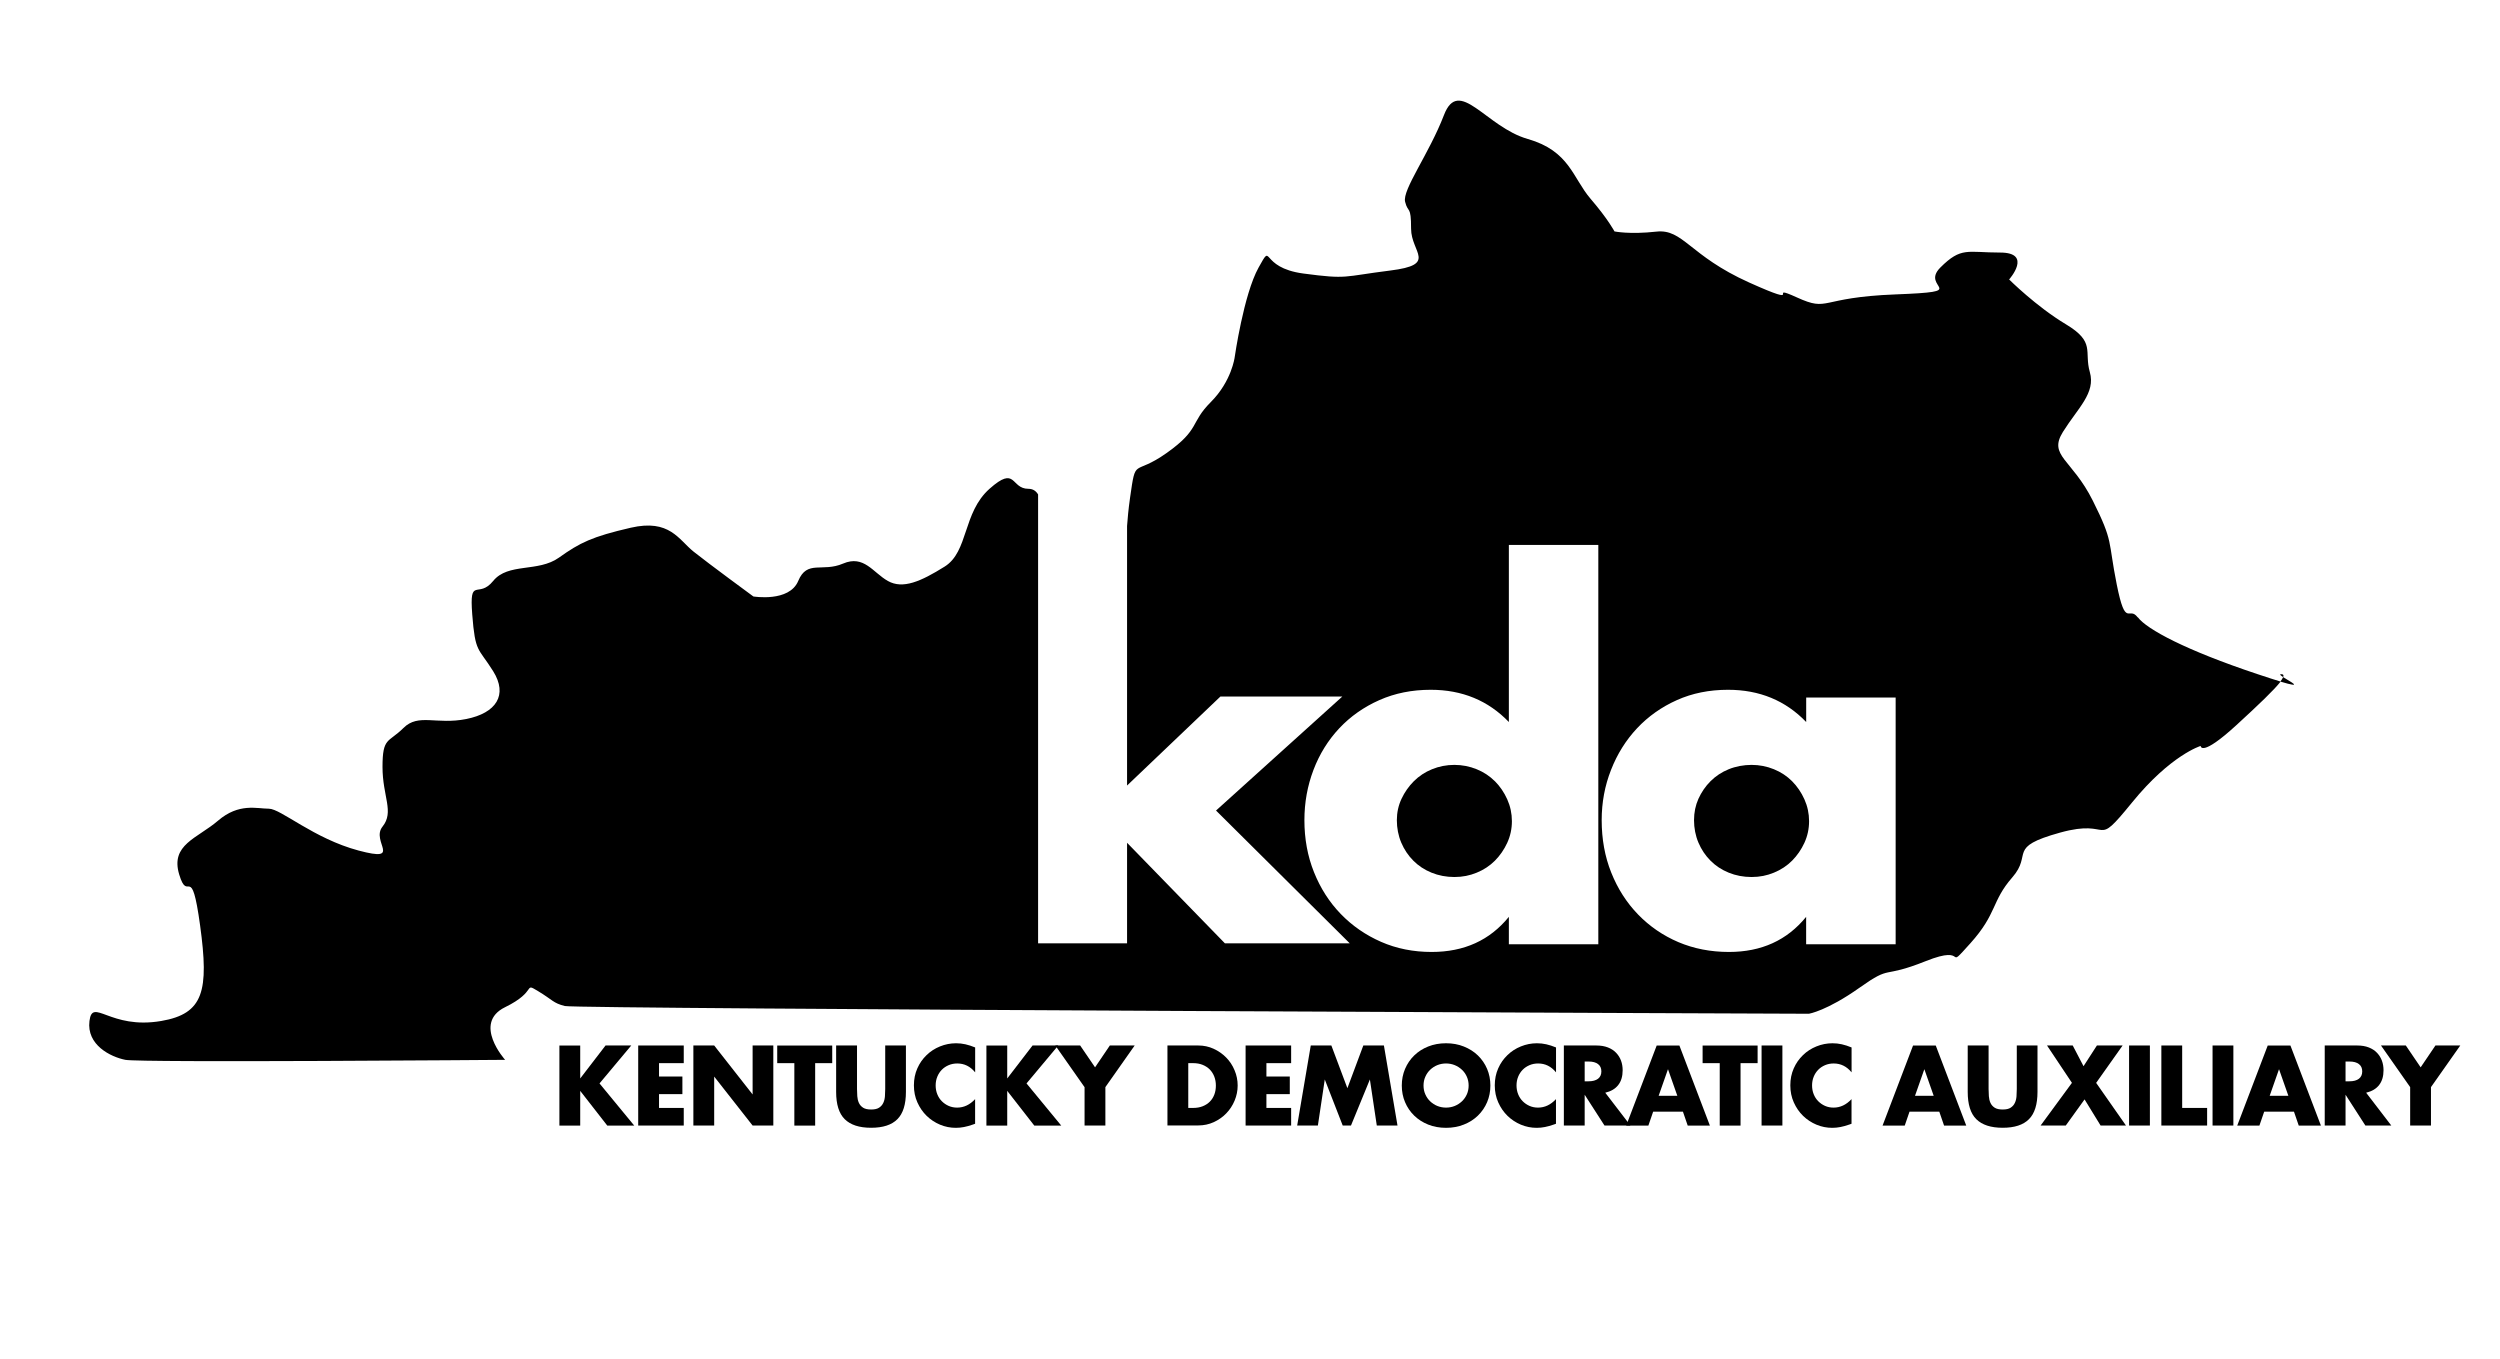 <?xml version="1.0" encoding="UTF-8"?>
<svg id="Layer_1" data-name="Layer 1"
  xmlns="http://www.w3.org/2000/svg" viewBox="0 0 460 250">
  <defs>
    <style>
      .cls-1 {
        fill: currentColor;
        stroke-width: 0px;
      }
    </style>
  </defs>
  <g>
    <path class="cls-1" d="M275.06,143.75c-.94-.94-2.05-1.68-3.35-2.21-1.3-.53-2.67-.8-4.11-.8s-2.82.27-4.11.8c-1.3.53-2.41,1.27-3.35,2.21-.94.94-1.69,2.02-2.26,3.23-.57,1.21-.86,2.52-.86,3.94s.27,2.85.81,4.12c.54,1.27,1.28,2.38,2.22,3.32.93.94,2.05,1.68,3.35,2.21,1.3.53,2.7.8,4.21.8s2.82-.27,4.11-.8c1.3-.53,2.41-1.27,3.35-2.21.93-.94,1.69-2.04,2.26-3.28.57-1.24.86-2.57.86-3.98s-.29-2.76-.86-4.03c-.57-1.27-1.33-2.38-2.26-3.32Z"/>
    <path class="cls-1" d="M329.75,143.75c-.94-.94-2.05-1.68-3.35-2.21-1.3-.53-2.67-.8-4.11-.8s-2.91.27-4.21.8c-1.3.53-2.41,1.27-3.35,2.21-.94.94-1.67,2.02-2.22,3.23-.54,1.21-.81,2.52-.81,3.94s.27,2.85.81,4.12c.54,1.27,1.28,2.38,2.22,3.32.93.94,2.05,1.68,3.35,2.21,1.3.53,2.7.8,4.21.8s2.82-.27,4.11-.8c1.3-.53,2.41-1.27,3.35-2.21.93-.94,1.69-2.04,2.26-3.28.57-1.24.86-2.57.86-3.98s-.29-2.76-.86-4.03c-.57-1.27-1.33-2.38-2.26-3.32Z"/>
    <path class="cls-1" d="M420.09,124.59c-.08.21-.24.48-.5.82,4.56,1.37,1.78.01.5-.82Z"/>
    <path class="cls-1" d="M419.74,124.05c-.38,0-.11.24.36.54.14-.36.03-.54-.36-.54Z"/>
    <path class="cls-1" d="M393.33,113.59c-1.65-2.2-2.2,2.2-3.85-6.05-1.65-8.25-.55-7.7-4.4-15.41-3.85-7.7-8.25-8.25-5.5-12.66,2.75-4.4,6.05-7.15,4.95-11-1.1-3.85,1.1-5.5-4.4-8.8-5.5-3.3-10.45-8.25-10.45-8.25,0,0,4.4-4.95-1.65-4.95s-7.15-1.1-11,2.75,6.05,4.4-8.25,4.95-12.11,3.3-18.16.55c-6.05-2.75,2.2,2.2-8.8-2.75-11-4.95-12.11-9.9-17.06-9.35s-7.7-.04-7.7-.04c0,0-1.1-2.16-4.4-6.01s-3.85-8.8-11.56-11c-7.7-2.2-12.66-11.56-15.41-4.4-2.75,7.15-7.7,13.76-7.15,15.96.55,2.2,1.1.55,1.1,4.95s4.95,6.6-3.85,7.7c-8.8,1.1-7.7,1.65-15.96.55-8.25-1.1-5.5-6.05-8.25-1.1-2.75,4.95-4.4,16.51-4.4,16.51,0,0-.55,4.4-4.4,8.25s-1.9,4.95-8.1,9.35-5.65.55-6.75,8.25c-.31,2.18-.45,3.86-.55,5.2v47.75l17.18-16.38h22.43l-23.24,20.98,24.6,24.43h-22.97l-18-18.5v18.5h-16.37v-82.59c-.38-.63-.93-1.04-1.79-1.04-3.3,0-2.2-4.4-7.15,0-4.95,4.4-3.85,11.56-8.25,14.31-4.4,2.75-7.7,4.2-10.45,2.65-2.75-1.55-4.4-4.85-8.25-3.2-3.85,1.65-6.6-.75-8.25,3.2-1.65,3.95-8.25,2.85-8.25,2.85,0,0-8.25-6.05-11-8.25-2.75-2.2-4.4-6.05-11.56-4.4-7.15,1.65-9.35,2.75-13.21,5.5-3.85,2.75-9.35.9-12.11,4.3-2.75,3.4-4.4-1-3.85,6.15s1.1,6.05,3.85,10.45c2.75,4.4.55,7.7-4.95,8.8-5.5,1.1-8.8-1.1-11.56,1.65s-3.85,1.65-3.85,7.15,2.2,8.25,0,11c-2.2,2.75,3.85,6.6-4.4,4.4-8.25-2.2-14.31-7.7-16.51-7.7s-5.5-1.1-9.35,2.2-8.8,4.4-7.15,9.9c1.65,5.5,2.2-2.65,3.85,9.4,1.65,12.06.65,16.22-7.15,17.56-9.47,1.63-12.66-4.4-13.21,0s3.85,6.6,6.6,7.15c2.75.55,69.88,0,69.88,0,0,0-6.05-6.73,0-9.69,6.05-2.96,3.3-4.61,6.05-2.96,2.75,1.65,2.75,2.2,4.95,2.75,2.2.55,228.9,1.42,228.9,1.42,0,0,3.3-.53,9.35-4.82s3.85-1.55,12.11-4.85c8.25-3.3,3.3,2.2,8.25-3.3,4.95-5.5,3.85-7.7,7.7-12.11,3.85-4.4-1.1-5.5,8.8-8.25,9.9-2.75,6.05,3.3,13.21-5.5,7.15-8.8,12.66-10.45,12.66-10.45,0,0,0,2.2,6.6-3.85,4.12-3.78,6.96-6.49,8.11-7.99-1.02-.31-2.4-.75-4.25-1.37-13.21-4.4-20.36-8.25-22.01-10.45ZM294.09,173.75h-16.46v-5.05c-3.5,4.31-8.23,6.46-14.2,6.46-3.38,0-6.48-.62-9.31-1.86-2.83-1.24-5.31-2.95-7.42-5.13-2.11-2.18-3.75-4.75-4.93-7.7-1.18-2.95-1.76-6.14-1.76-9.56,0-3.25.56-6.33,1.67-9.25,1.11-2.92,2.7-5.47,4.75-7.66,2.05-2.18,4.51-3.91,7.37-5.18,2.86-1.27,6.01-1.9,9.45-1.9,5.79,0,10.58,1.98,14.38,5.93v-32.58h16.46v73.47ZM348.79,173.75h-16.46v-5.05c-3.5,4.31-8.23,6.46-14.2,6.46-3.38,0-6.48-.61-9.31-1.81-2.83-1.21-5.31-2.91-7.42-5.09-2.11-2.18-3.75-4.75-4.93-7.7-1.18-2.95-1.76-6.17-1.76-9.65,0-3.25.57-6.33,1.72-9.25,1.14-2.92,2.74-5.47,4.79-7.66,2.05-2.18,4.49-3.91,7.33-5.18,2.83-1.27,5.97-1.9,9.41-1.9,5.79,0,10.58,1.98,14.38,5.93v-4.51h16.46v45.41Z"/>
  </g>
  <g>
    <path class="cls-1" d="M106.75,198.45l4.67-6.08h4.73l-5.84,6.98,6.39,7.76h-4.96l-4.98-6.39v6.39h-3.83v-14.73h3.83v6.08Z"/>
    <path class="cls-1" d="M125.81,195.62h-4.55v2.46h4.3v3.24h-4.3v2.54h4.55v3.24h-8.38v-14.73h8.38v3.24Z"/>
    <path class="cls-1" d="M127.58,207.1v-14.73h3.83l7.07,9.01v-9.01h3.81v14.73h-3.81l-7.07-9.01v9.01h-3.83Z"/>
    <path class="cls-1" d="M149.99,195.62v11.49h-3.83v-11.49h-3.15v-3.24h10.12v3.24h-3.15Z"/>
    <path class="cls-1" d="M157.69,192.37v8.01c0,.43.02.87.05,1.32.03.45.13.86.29,1.22.16.36.42.66.77.89.35.23.85.34,1.49.34s1.13-.11,1.47-.34c.35-.23.6-.52.77-.89.17-.36.27-.77.3-1.22.03-.45.05-.89.05-1.32v-8.01h3.81v8.54c0,2.29-.52,3.97-1.57,5.02-1.05,1.06-2.66,1.58-4.84,1.58s-3.79-.53-4.85-1.58-1.58-2.73-1.58-5.02v-8.54h3.83Z"/>
    <path class="cls-1" d="M179.42,197.3c-.89-1.08-1.98-1.62-3.28-1.62-.57,0-1.1.1-1.59.31-.49.21-.91.49-1.26.85-.35.36-.63.78-.83,1.28-.2.49-.3,1.03-.3,1.6s.1,1.13.3,1.62c.2.5.48.93.84,1.29.36.36.78.65,1.26.86.48.21,1,.31,1.56.31,1.23,0,2.33-.52,3.3-1.56v4.53l-.39.14c-.59.21-1.13.36-1.64.46-.51.1-1.01.15-1.5.15-1.02,0-1.99-.19-2.92-.58s-1.75-.93-2.46-1.62-1.28-1.52-1.71-2.48c-.43-.96-.64-2-.64-3.14s.21-2.17.63-3.12.99-1.76,1.7-2.44c.71-.69,1.53-1.22,2.47-1.6.94-.38,1.92-.58,2.95-.58.59,0,1.16.06,1.73.19s1.16.32,1.79.58v4.57Z"/>
    <path class="cls-1" d="M185.32,198.45l4.67-6.08h4.73l-5.84,6.98,6.39,7.76h-4.96l-4.98-6.39v6.39h-3.83v-14.73h3.83v6.08Z"/>
    <path class="cls-1" d="M199.55,200.03l-5.37-7.66h4.57l2.74,4.02,2.72-4.02h4.57l-5.39,7.66v7.07h-3.83v-7.07Z"/>
    <path class="cls-1" d="M214.81,192.37h5.67c1,0,1.94.2,2.82.6.88.4,1.65.94,2.31,1.61.66.67,1.18,1.45,1.55,2.35.38.89.57,1.83.57,2.8s-.19,1.89-.56,2.78c-.37.89-.89,1.68-1.54,2.35-.66.68-1.43,1.22-2.31,1.62-.88.4-1.83.6-2.84.6h-5.67v-14.73ZM218.64,203.86h.88c.66,0,1.26-.1,1.78-.31.52-.21.96-.49,1.32-.86.36-.36.63-.8.82-1.3s.28-1.05.28-1.65-.1-1.13-.29-1.64c-.2-.51-.47-.94-.83-1.31-.36-.36-.8-.65-1.32-.86s-1.11-.31-1.76-.31h-.88v8.25Z"/>
    <path class="cls-1" d="M237.57,195.62h-4.55v2.46h4.3v3.24h-4.3v2.54h4.55v3.24h-8.38v-14.73h8.38v3.24Z"/>
    <path class="cls-1" d="M238.68,207.1l2.5-14.73h3.79l2.95,7.86,2.93-7.86h3.79l2.5,14.73h-3.81l-1.27-8.48-3.48,8.48h-1.52l-3.3-8.48-1.27,8.48h-3.81Z"/>
    <path class="cls-1" d="M257.93,199.74c0-1.1.2-2.11.6-3.06.4-.94.96-1.77,1.68-2.47.72-.7,1.57-1.25,2.57-1.65,1-.4,2.09-.6,3.29-.6s2.28.2,3.28.6c1,.4,1.87.95,2.59,1.65.72.7,1.29,1.53,1.69,2.47.4.94.6,1.96.6,3.06s-.2,2.11-.6,3.06c-.4.94-.97,1.77-1.69,2.47-.72.7-1.59,1.26-2.59,1.65-1,.4-2.1.6-3.28.6s-2.3-.2-3.29-.6c-1-.4-1.85-.95-2.57-1.65-.72-.7-1.28-1.53-1.68-2.47-.4-.94-.6-1.96-.6-3.06ZM261.93,199.74c0,.59.11,1.13.33,1.62.22.5.52.93.9,1.29s.82.65,1.32.85c.5.2,1.03.3,1.59.3s1.09-.1,1.59-.3c.5-.2.94-.49,1.33-.85.38-.36.69-.79.91-1.29.22-.49.33-1.03.33-1.62s-.11-1.13-.33-1.62c-.22-.5-.52-.93-.91-1.29-.38-.36-.83-.65-1.33-.85-.5-.2-1.03-.3-1.59-.3s-1.09.1-1.59.3c-.5.2-.94.49-1.32.85s-.68.79-.9,1.29c-.22.49-.33,1.03-.33,1.62Z"/>
    <path class="cls-1" d="M286.3,197.3c-.89-1.08-1.98-1.62-3.28-1.62-.57,0-1.1.1-1.59.31-.49.21-.91.49-1.26.85-.35.36-.63.78-.83,1.28-.2.49-.3,1.03-.3,1.6s.1,1.13.3,1.62c.2.5.48.93.84,1.29.36.36.78.65,1.26.86.48.21,1,.31,1.56.31,1.23,0,2.33-.52,3.3-1.56v4.53l-.39.14c-.59.21-1.13.36-1.64.46-.51.1-1.01.15-1.5.15-1.02,0-1.99-.19-2.92-.58s-1.75-.93-2.46-1.62-1.28-1.52-1.71-2.48c-.43-.96-.64-2-.64-3.14s.21-2.17.63-3.12.99-1.76,1.7-2.44c.71-.69,1.53-1.22,2.47-1.6.94-.38,1.92-.58,2.95-.58.59,0,1.16.06,1.73.19s1.16.32,1.79.58v4.57Z"/>
    <path class="cls-1" d="M300,207.1h-4.77l-3.65-5.67v5.67h-3.83v-14.73h5.96c.82,0,1.54.12,2.15.36.61.24,1.12.57,1.51.99.4.42.7.9.9,1.44.2.55.3,1.13.3,1.76,0,1.12-.27,2.03-.81,2.72-.54.7-1.34,1.17-2.39,1.42l4.63,6.04ZM291.58,198.96h.72c.75,0,1.33-.16,1.74-.47.4-.31.61-.76.61-1.35s-.2-1.04-.61-1.35c-.4-.31-.98-.47-1.74-.47h-.72v3.64Z"/>
    <path class="cls-1" d="M309.65,204.55h-5.47l-.88,2.56h-4.08l5.61-14.73h4.18l5.61,14.73h-4.08l-.88-2.56ZM308.63,201.63l-1.72-4.9-1.72,4.9h3.44Z"/>
    <path class="cls-1" d="M320.26,195.62v11.49h-3.83v-11.49h-3.15v-3.24h10.12v3.24h-3.15Z"/>
    <path class="cls-1" d="M327.96,192.37v14.73h-3.83v-14.73h3.83Z"/>
    <path class="cls-1" d="M340.68,197.3c-.89-1.08-1.98-1.62-3.28-1.62-.57,0-1.1.1-1.59.31-.49.21-.91.49-1.26.85-.35.36-.63.78-.83,1.28-.2.49-.3,1.03-.3,1.6s.1,1.13.3,1.62c.2.5.48.93.84,1.29.36.36.78.65,1.26.86.48.21,1,.31,1.56.31,1.23,0,2.33-.52,3.3-1.56v4.53l-.39.14c-.59.21-1.13.36-1.64.46-.51.1-1.01.15-1.5.15-1.02,0-1.99-.19-2.92-.58s-1.75-.93-2.46-1.62-1.28-1.52-1.71-2.48c-.43-.96-.64-2-.64-3.14s.21-2.17.63-3.12.99-1.76,1.7-2.44c.71-.69,1.53-1.22,2.47-1.6.94-.38,1.92-.58,2.95-.58.59,0,1.16.06,1.73.19s1.16.32,1.79.58v4.57Z"/>
    <path class="cls-1" d="M356.82,204.55h-5.47l-.88,2.56h-4.08l5.61-14.73h4.18l5.61,14.73h-4.08l-.88-2.56ZM355.8,201.63l-1.72-4.9-1.72,4.9h3.44Z"/>
    <path class="cls-1" d="M365.9,192.37v8.01c0,.43.02.87.05,1.32.03.45.13.86.29,1.22.16.36.42.66.77.89.35.23.85.34,1.49.34s1.13-.11,1.47-.34c.35-.23.6-.52.77-.89.17-.36.27-.77.3-1.22.03-.45.05-.89.05-1.32v-8.01h3.81v8.54c0,2.29-.52,3.97-1.57,5.02-1.05,1.06-2.66,1.58-4.84,1.58s-3.79-.53-4.85-1.58-1.58-2.73-1.58-5.02v-8.54h3.83Z"/>
    <path class="cls-1" d="M381.24,199.25l-4.59-6.88h4.73l1.99,3.81,2.46-3.81h4.73l-4.87,6.88,5.49,7.85h-4.67l-2.95-4.81-3.46,4.81h-4.63l5.76-7.85Z"/>
    <path class="cls-1" d="M395.58,192.37v14.73h-3.83v-14.73h3.83Z"/>
    <path class="cls-1" d="M401.52,192.37v11.49h4.59v3.24h-8.42v-14.73h3.83Z"/>
    <path class="cls-1" d="M410.94,192.37v14.73h-3.83v-14.73h3.83Z"/>
    <path class="cls-1" d="M422.08,204.55h-5.47l-.88,2.56h-4.08l5.61-14.73h4.18l5.61,14.73h-4.08l-.88-2.56ZM421.06,201.63l-1.72-4.9-1.72,4.9h3.44Z"/>
    <path class="cls-1" d="M440,207.1h-4.77l-3.65-5.67v5.67h-3.83v-14.73h5.96c.82,0,1.54.12,2.15.36.61.24,1.12.57,1.51.99.4.42.7.9.9,1.44.2.55.3,1.13.3,1.76,0,1.12-.27,2.03-.81,2.72-.54.7-1.34,1.17-2.39,1.42l4.63,6.04ZM431.58,198.96h.72c.76,0,1.34-.16,1.74-.47.4-.31.61-.76.61-1.35s-.2-1.04-.61-1.35c-.4-.31-.98-.47-1.74-.47h-.72v3.64Z"/>
    <path class="cls-1" d="M443.47,200.03l-5.37-7.66h4.57l2.73,4.02,2.72-4.02h4.57l-5.39,7.66v7.07h-3.83v-7.07Z"/>
  </g>
</svg>